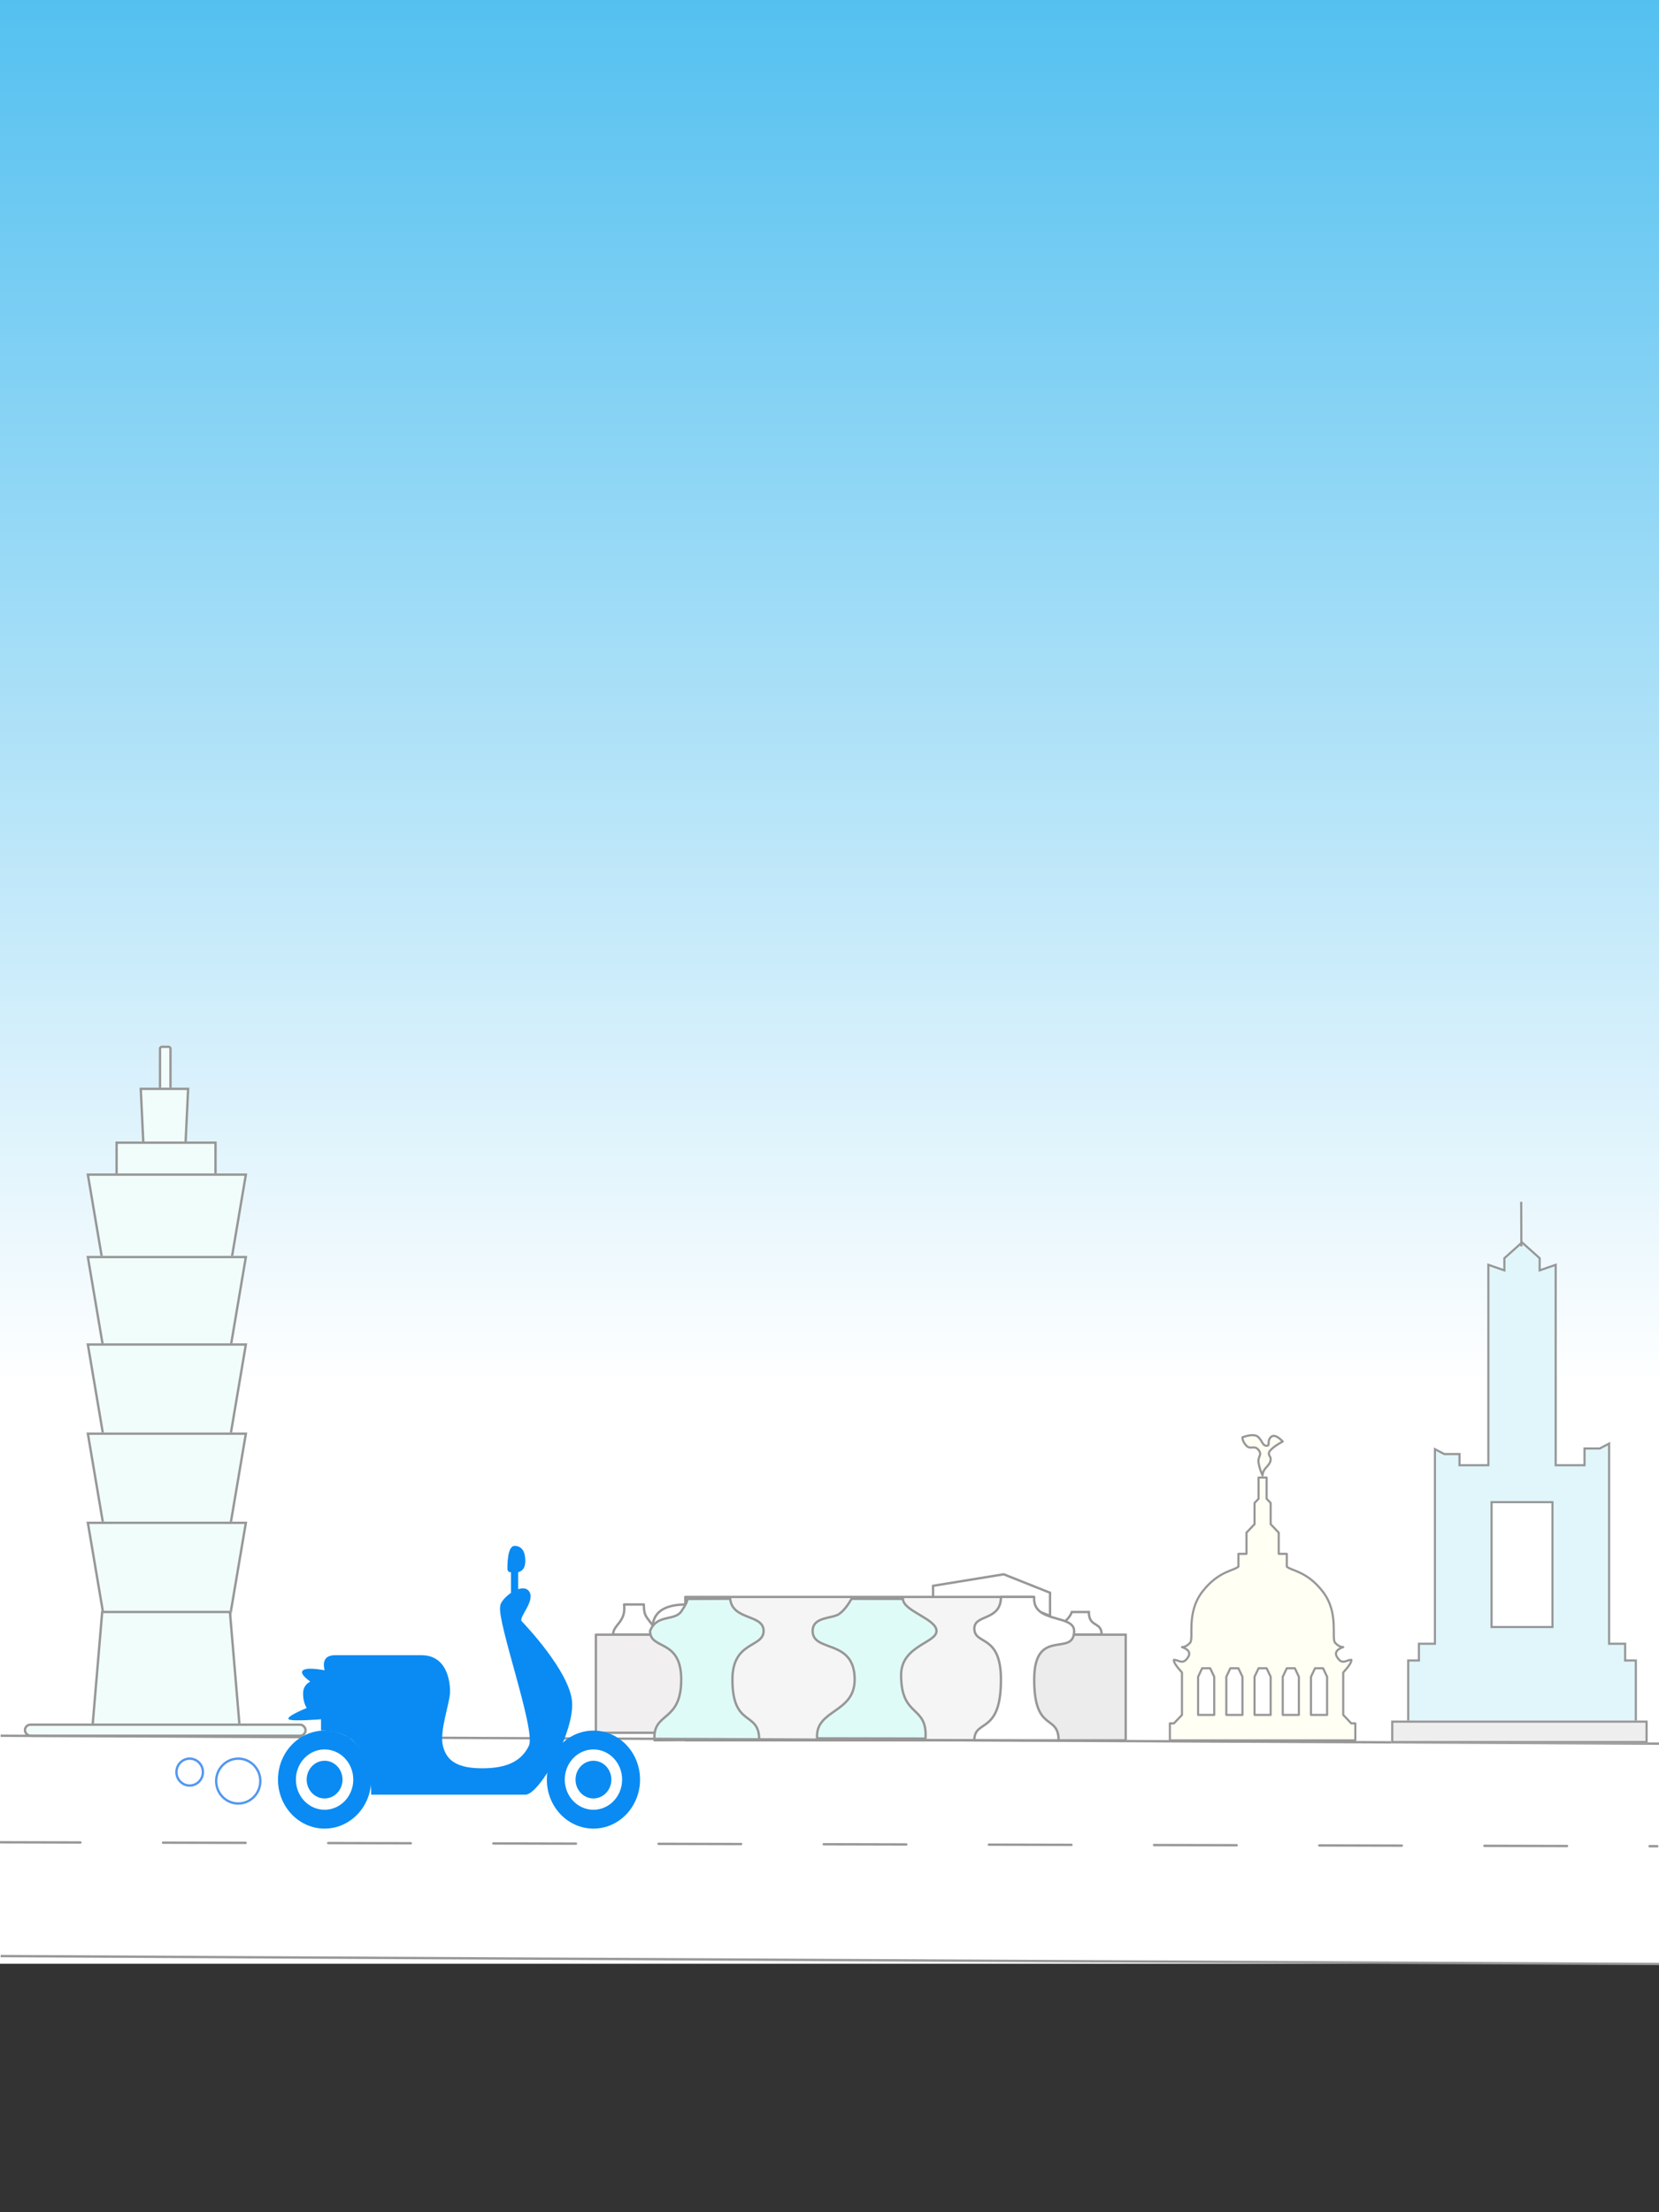 <?xml version="1.0" encoding="UTF-8"?>
<svg width="768px" height="1024px" viewBox="0 0 768 1024" version="1.1" xmlns="http://www.w3.org/2000/svg" xmlns:xlink="http://www.w3.org/1999/xlink" style="background: #FFFFFF;">
    <rect x="0" y="0" width="768" height="1024" fill="#333333" stroke="none"/>
    <!-- Generator: Sketch 49.3 (51167) - http://www.bohemiancoding.com/sketch -->
    <title>iPad</title>
    <desc>Created with Sketch.</desc>
    <defs>
        <linearGradient x1="50%" y1="100%" x2="50%" y2="0%" id="linearGradient-1">
            <stop stop-color="#FFFFFF" offset="0%"></stop>
            <stop stop-color="#FFFFFF" offset="29.464%"></stop>
            <stop stop-color="#53C0F0" offset="100%"></stop>
        </linearGradient>
        <rect id="path-2" x="62.523" y="0" width="5.955" height="21.8" rx="0.786"></rect>
        <polygon id="path-3" points="53.591 19.465 76.665 19.465 75.304 48.273 54.951 48.273"></polygon>
        <rect id="path-4" x="42.426" y="44.38" width="46.892" height="21.8"></rect>
        <polygon id="path-5" points="29.028 59.173 103.46 59.173 95.948 103.552 36.541 103.552"></polygon>
        <polygon id="path-6" points="29.028 97.324 103.46 97.324 95.948 141.703 36.541 141.703"></polygon>
        <polygon id="path-7" points="29.028 137.81 103.46 137.81 95.948 182.19 36.541 182.19"></polygon>
        <polygon id="path-8" points="29.028 179.075 103.46 179.075 95.948 223.455 36.541 223.455"></polygon>
        <polygon id="path-9" points="29.028 220.341 103.46 220.341 95.948 264.72 36.541 264.72"></polygon>
        <polygon id="path-10" points="35.804 261.606 95.94 261.606 100.483 315.328 31.261 315.328"></polygon>
        <rect id="path-11" x="0" y="313.771" width="131" height="6.229" rx="3.114"></rect>
        <path d="M76.897,30.548 L76.897,123.522 L89.264,123.522 L89.264,115.774 L96.684,115.774 L101.631,113.191 L101.631,206.166 L109.051,206.166 L109.051,213.914 L113.998,213.914 L113.998,250.071 L7.641,250.071 L7.641,213.914 L12.588,213.914 L12.588,206.166 L20.008,206.166 L20.008,115.774 L24.955,118.357 L32.375,118.357 L32.375,123.522 L44.743,123.522 L44.743,30.548 L52.163,33.13 L52.163,27.965 L60.82,20.217 L69.477,27.965 L69.477,33.13 L76.897,30.548 Z M47.216,141.6 L47.216,198.418 L74.423,198.418 L74.423,141.6 L47.216,141.6 Z" id="path-12"></path>
        <rect id="path-13" x="0.247" y="242.21" width="118.724" height="10.442"></rect>
    </defs>
    <g id="iPad" stroke="none" stroke-width="1" fill="none" fill-rule="evenodd">
        <rect id="Rectangle-20-Copy" fill="url(#linearGradient-1)" x="-18" y="0" width="833" height="909"></rect>
        <g id="101-copy-2" transform="translate(11, 484)">
            <g id="Rectangle-4">
                <use fill="#F1FDFB" fill-rule="evenodd" xlink:href="#path-2"></use>
                <rect stroke="#979797" stroke-width="1.092" x="63.069" y="0.546" width="4.862" height="20.708" rx="0.786"></rect>
            </g>
            <g id="Rectangle-5">
                <use fill="#F1FDFB" fill-rule="evenodd" xlink:href="#path-3"></use>
                <path stroke="#979797" stroke-width="1.092" d="M54.163,20.011 L55.472,47.726 L74.783,47.726 L76.092,20.011 L54.163,20.011 Z"></path>
            </g>
            <g id="Rectangle-3">
                <use fill="#F1FDFB" fill-rule="evenodd" xlink:href="#path-4"></use>
                <rect stroke="#979797" stroke-width="1.092" x="42.972" y="44.926" width="45.8" height="20.708"></rect>
            </g>
            <g id="Rectangle-2-Copy-4">
                <use fill="#F1FDFB" fill-rule="evenodd" xlink:href="#path-5"></use>
                <path stroke="#979797" stroke-width="1.092" d="M29.675,59.719 L37.002,103.006 L95.486,103.006 L102.814,59.719 L29.675,59.719 Z"></path>
            </g>
            <g id="Rectangle-2-Copy-3">
                <use fill="#F1FDFB" fill-rule="evenodd" xlink:href="#path-6"></use>
                <path stroke="#979797" stroke-width="1.092" d="M29.675,97.87 L37.002,141.157 L95.486,141.157 L102.814,97.87 L29.675,97.87 Z"></path>
            </g>
            <g id="Rectangle-2-Copy-2">
                <use fill="#F1FDFB" fill-rule="evenodd" xlink:href="#path-7"></use>
                <path stroke="#979797" stroke-width="1.092" d="M29.675,138.356 L37.002,181.644 L95.486,181.644 L102.814,138.356 L29.675,138.356 Z"></path>
            </g>
            <g id="Rectangle-2-Copy">
                <use fill="#F1FDFB" fill-rule="evenodd" xlink:href="#path-8"></use>
                <path stroke="#979797" stroke-width="1.092" d="M29.675,179.622 L37.002,222.909 L95.486,222.909 L102.814,179.622 L29.675,179.622 Z"></path>
            </g>
            <g id="Rectangle-2">
                <use fill="#F1FDFB" fill-rule="evenodd" xlink:href="#path-9"></use>
                <path stroke="#979797" stroke-width="1.092" d="M29.675,220.887 L37.002,264.174 L95.486,264.174 L102.814,220.887 L29.675,220.887 Z"></path>
            </g>
            <g id="Rectangle">
                <use fill="#F1FDFB" fill-rule="evenodd" xlink:href="#path-10"></use>
                <path stroke="#979797" stroke-width="1.092" d="M36.306,262.152 L31.856,314.782 L99.889,314.782 L95.438,262.152 L36.306,262.152 Z"></path>
            </g>
            <g id="Rectangle-6">
                <use fill="#F1FDFB" fill-rule="evenodd" xlink:href="#path-11"></use>
                <rect stroke="#979797" stroke-width="1.092" x="0.546" y="314.317" width="129.908" height="5.136" rx="2.568"></rect>
            </g>
        </g>
        <g id="台中-copy-2" transform="translate(275.854, 728.712)" stroke="#979797" stroke-width="1.092">
            <path d="M13.051,13.975 C14.069,22.219 7.964,23.22 7.964,27.95 L44.596,27.95 L42.561,13.975 C38.49,13.975 27.297,13.975 26.28,23.65 C23.227,19.35 22.209,19.35 22.209,13.975 L13.051,13.975 Z" id="Path-14" stroke-linecap="round" stroke-linejoin="round"></path>
            <path d="M234.127,27.95 C234.127,21.661 228.212,24.806 228.212,17.469 L220.324,17.469 C218.352,22.709 213.422,22.709 213.422,27.95 L234.127,27.95 Z" id="Path-15"></path>
            <path d="M210.237,19.216 C210.237,19.216 210.237,15.657 210.237,8.54 L188.78,0 L156.085,5.338 L156.085,10.675 L187.759,10.675 C202.744,16.369 210.237,19.216 210.237,19.216 Z" id="Path-16"></path>
            <rect id="Rectangle" fill="#F5F5F5" stroke-linecap="round" stroke-linejoin="round" x="41.41" y="10.481" width="160.863" height="66.382"></rect>
            <rect id="Rectangle-2" fill="#F1EFEF" stroke-linecap="round" stroke-linejoin="round" x="0" y="27.95" width="49.374" height="45.419"></rect>
            <rect id="Rectangle-3" fill="#EDECEC" x="194.31" y="27.95" width="50.966" height="48.913"></rect>
            <path d="M42.254,11.423 C42.483,12.288 41.567,14.22 39.506,17.221 C36.414,21.721 28.17,18.346 25.078,26.221 C25.078,35.222 39.506,29.597 39.506,48.724 C39.506,68.976 26.108,63.35 27.139,76.851 L75.584,76.509 C75.584,63.007 63.209,71.226 63.209,48.724 C63.209,30.722 77.637,34.097 77.637,26.221 C77.637,18.346 63.188,21.45 62.158,11.324 L42.254,11.423 Z" id="Path-8" fill="#DFFBF8" stroke-linecap="round" stroke-linejoin="round"></path>
            <path d="M118.314,11.366 C116.57,14.527 114.675,16.857 112.627,18.357 C109.555,20.607 100.34,19.482 100.34,26.233 C100.34,36.359 119.794,29.608 119.794,48.735 C119.794,64.487 101.386,62.444 102.41,75.945 L152.578,76.039 C153.602,60.287 141.295,66.737 141.295,46.632 C141.295,32.984 157.678,31.858 157.678,26.233 C157.678,20.607 142.154,17.004 142.154,11.378 L118.314,11.366 Z" id="Path-11" fill="#DFFBF8" stroke-linecap="round" stroke-linejoin="round"></path>
            <path d="" id="Path-12"></path>
            <path d="M187.514,10.481 C187.514,21.732 175.197,18.357 175.197,25.108 C175.197,32.984 187.514,27.358 187.514,48.735 C187.514,74.613 175.197,66.737 175.197,76.863 L214.201,76.863 C214.201,64.487 202.91,73.487 202.91,48.735 C202.91,23.983 221.386,38.696 221.386,26.233 C221.386,18.357 201.884,22.858 202.91,10.481 L187.514,10.481 Z" id="Path-13" fill="#FFFFFF" stroke-linecap="round" stroke-linejoin="round"></path>
        </g>
        <g id="road-copy-2" transform="translate(384.27, 856.554) scale(-1, 1) rotate(-1.5) translate(-384.27, -856.554) translate(-1.73, 797.054)" stroke="#979797" stroke-width="1.092">
            <path d="M3.232,0.01 L771.232,16.454 L3.232,0.01 Z" id="Path-19"></path>
            <path d="M771.232,65.788 L3.232,47.516" id="Path-20" stroke-linecap="round" stroke-linejoin="round" stroke-dasharray="38.232,38.232"></path>
            <path d="M0.562,101.975 L768.562,118.419 L0.562,101.975 Z" id="Path-19"></path>
        </g>
        <g id="gogoro-copy-2" transform="translate(128.688, 715.558)" fill="#0A8BF3">
            <path d="M107.865,21.759 L107.865,12.215 C106.759,12.215 106.205,11.633 106.205,10.47 C106.205,8.725 106.205,0 109.524,0 C112.843,0 114.503,2.617 114.503,6.98 C114.503,9.888 113.396,11.633 111.184,12.215 L111.184,20.056 C113.174,19.387 115.044,19.471 116.162,20.94 C119.481,25.302 111.184,33.155 112.843,34.9 C114.503,36.645 134.416,57.585 136.076,71.545 C137.735,85.505 121.141,115.17 114.503,115.17 C110.077,115.17 86.292,115.17 43.146,115.17 C43.146,95.393 35.402,85.505 19.914,85.505 C19.914,82.015 19.914,80.27 19.914,80.27 C19.914,80.27 6.385,81.379 4.978,80.27 C4.04,79.53 6.806,77.785 13.276,75.035 C12.169,73.144 11.616,70.927 11.616,68.382 C11.616,65.837 12.723,63.983 14.935,62.82 C11.491,60.301 10.385,58.556 11.616,57.585 C12.848,56.614 16.167,56.614 21.573,57.585 C20.467,52.931 22.126,50.605 26.551,50.605 C44.568,50.605 54.762,50.605 66.378,50.605 C77.995,50.605 79.654,62.214 79.654,67.449 C79.654,72.684 74.676,85.505 76.335,92.485 C77.995,99.465 82.973,102.955 94.589,102.955 C106.205,102.955 112.843,99.465 116.162,92.485 C119.481,85.505 101.227,34.9 102.886,27.92 C102.886,26.259 105.143,23.609 107.865,21.759 Z" id="Combined-Shape"></path>
            <path d="M146.032,130.875 C134.118,130.875 124.459,120.718 124.459,108.19 C124.459,95.661 134.118,85.505 146.032,85.505 C157.947,85.505 167.605,95.661 167.605,108.19 C167.605,120.718 157.947,130.875 146.032,130.875 Z M146.032,122.15 C153.364,122.15 159.308,115.899 159.308,108.19 C159.308,100.48 153.364,94.23 146.032,94.23 C138.7,94.23 132.757,100.48 132.757,108.19 C132.757,115.899 138.7,122.15 146.032,122.15 Z" id="Combined-Shape"></path>
            <path d="M21.573,130.875 C9.659,130.875 0,120.718 0,108.19 C0,95.661 9.659,85.505 21.573,85.505 C33.487,85.505 43.146,95.661 43.146,108.19 C43.146,120.718 33.487,130.875 21.573,130.875 Z M21.573,122.15 C28.905,122.15 34.849,115.899 34.849,108.19 C34.849,100.48 28.905,94.23 21.573,94.23 C14.241,94.23 8.297,100.48 8.297,108.19 C8.297,115.899 14.241,122.15 21.573,122.15 Z" id="Combined-Shape-Copy"></path>
            <ellipse id="Oval-Copy-2" cx="146.032" cy="108.19" rx="8.297" ry="8.725"></ellipse>
            <ellipse id="Oval-Copy-3" cx="21.573" cy="108.19" rx="8.297" ry="8.725"></ellipse>
        </g>
        <ellipse id="Oval-Copy-7" stroke="#5397F0" stroke-width="1.092" fill="#FFFFFF" cx="110.293" cy="824.426" rx="10.22" ry="10.387"></ellipse>
        <ellipse id="Oval-Copy-8" stroke="#5397F0" stroke-width="1.092" fill="#FFFFFF" cx="87.809" cy="820.271" rx="6.132" ry="6.232"></ellipse>
        <g id="85-copy-2" transform="translate(643.768, 554.213)">
            <g id="Combined-Shape">
                <use fill="#E0F6FB" fill-rule="evenodd" xlink:href="#path-12"></use>
                <path stroke="#979797" stroke-width="0.989" d="M76.402,31.244 L68.982,33.826 L68.982,28.186 L60.82,20.881 L52.657,28.186 L52.657,33.826 L45.237,31.244 L45.237,124.017 L31.881,124.017 L31.881,118.851 L24.834,118.851 L20.503,116.59 L20.503,206.661 L13.083,206.661 L13.083,214.409 L8.136,214.409 L8.136,249.576 L113.503,249.576 L113.503,214.409 L108.556,214.409 L108.556,206.661 L101.136,206.661 L101.136,114.008 L96.806,116.269 L89.759,116.269 L89.759,124.017 L76.402,124.017 L76.402,31.244 Z M46.721,141.106 L74.918,141.106 L74.918,198.913 L46.721,198.913 L46.721,141.106 Z"></path>
            </g>
            <g id="Rectangle">
                <use fill="#EFEEEE" fill-rule="evenodd" xlink:href="#path-13"></use>
                <rect stroke="#979797" stroke-width="0.989" x="0.742" y="242.705" width="117.734" height="9.452"></rect>
            </g>
            <path d="M60.442,2.071 L60.523,22.729" id="Path-23" stroke="#979797" stroke-width="0.989"></path>
        </g>
        <g id="台南-copy-2" transform="translate(541.57, 664.314)" fill="#FFFFF4" stroke="#979797" stroke-linecap="round" stroke-linejoin="round" stroke-width="0.989">
            <path d="M33.592,0.981 C37.325,-0.327 39.813,-0.327 41.057,0.981 C42.923,2.943 42.923,4.905 44.79,4.905 C46.656,4.905 44.79,2.943 46.656,0.981 C47.9,-0.327 49.766,0.327 52.254,2.943 C49.766,4.251 47.9,5.559 46.656,6.867 C44.79,8.829 46.656,9.81 46.656,10.791 C46.656,11.772 46.656,12.753 44.79,14.715 C43.545,16.023 42.923,17.331 42.923,18.639 C41.998,16.724 41.376,14.762 41.057,12.753 C40.579,9.74 42.923,9.319 41.057,6.867 C39.191,4.414 37.325,6.867 35.458,4.905 C34.214,3.597 33.592,2.289 33.592,0.981 Z" id="Combined-Shape-Copy-4"></path>
            <path d="M85.847,141.261 L0,141.261 L0,133.414 L1.866,133.414 L5.599,129.49 L5.599,109.87 C2.838,106.805 1.594,104.843 1.866,103.984 C3.732,103.984 5.599,105.946 7.465,103.984 C9.953,101.368 9.331,99.406 5.599,98.098 C6.843,98.098 8.087,97.444 9.331,96.136 C11.197,94.174 7.465,82.402 14.93,72.593 C22.395,62.783 29.86,62.783 31.726,60.821 L31.726,54.935 L35.458,54.935 L35.458,45.125 L39.191,41.201 L39.191,31.391 L41.057,29.429 L41.057,19.62 L44.79,19.62 L44.79,29.429 L46.656,31.391 L46.656,41.201 L50.388,45.125 L50.388,54.935 L54.121,54.935 L54.121,60.821 C55.987,62.783 63.452,62.783 70.917,72.593 C78.382,82.402 74.649,94.174 76.516,96.136 C77.76,97.444 79.004,98.098 80.248,98.098 C76.516,99.406 75.893,101.368 78.382,103.984 C80.248,105.946 82.114,103.984 83.98,103.984 C84.253,104.843 83.009,106.805 80.248,109.87 L80.248,129.49 L83.98,133.414 L85.847,133.414 L85.847,141.261 Z M41.057,107.908 L39.191,111.832 L39.191,129.49 L46.656,129.49 L46.656,111.832 L44.79,107.908 L41.057,107.908 Z M27.993,107.908 L26.127,111.832 L26.127,129.49 L33.592,129.49 L33.592,111.832 L31.726,107.908 L27.993,107.908 Z M14.93,107.908 L13.064,111.832 L13.064,129.49 L20.529,129.49 L20.529,111.832 L18.662,107.908 L14.93,107.908 Z M54.121,107.908 L52.254,111.832 L52.254,129.49 L59.719,129.49 L59.719,111.832 L57.853,107.908 L54.121,107.908 Z M67.184,107.908 L65.318,111.832 L65.318,129.49 L72.783,129.49 L72.783,111.832 L70.917,107.908 L67.184,107.908 Z" id="Combined-Shape-Copy-5"></path>
        </g>
    </g>
</svg>